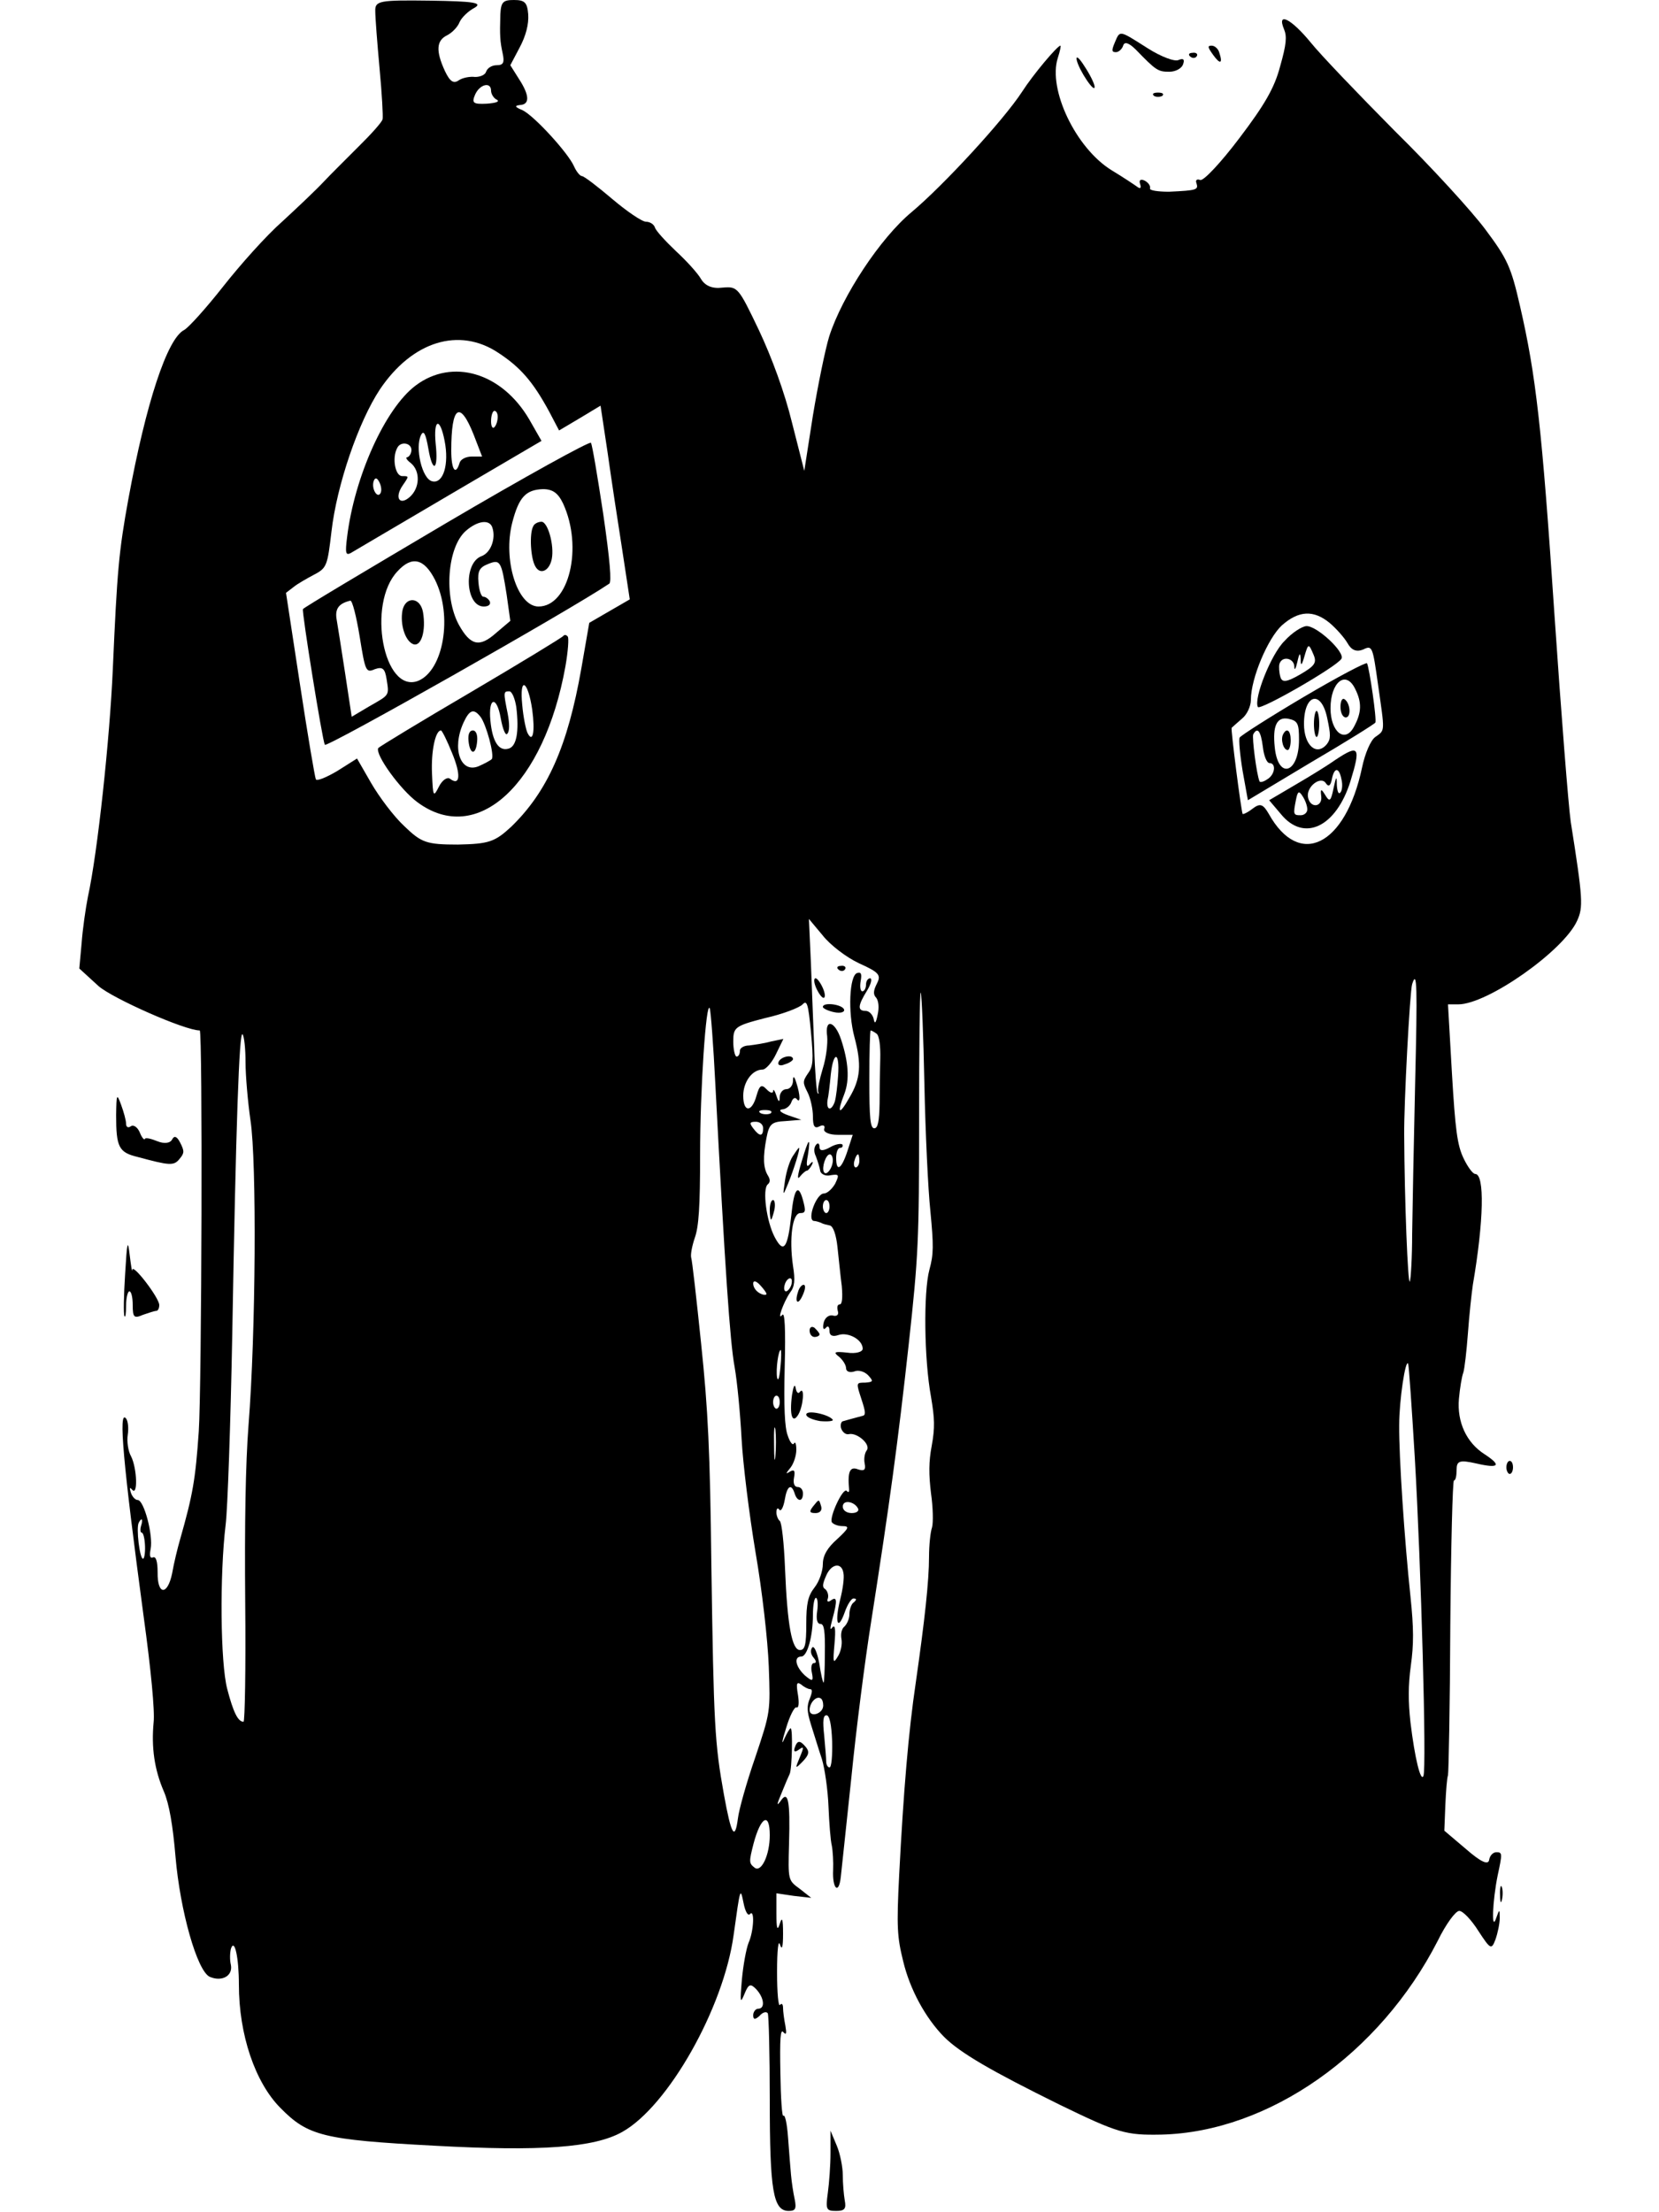 <?xml version="1.0" encoding="UTF-8"?>
<svg xmlns="http://www.w3.org/2000/svg" xmlns:xlink="http://www.w3.org/1999/xlink" width="240px" height="320px" viewBox="0 0 240 320" version="1.1">
<g id="surface1">
<path style=" stroke:none;fill-rule:nonzero;fill:rgb(0%,0%,0%);fill-opacity:1;" d="M 54.289 1.605 C 54.289 2.547 54.574 6.227 54.91 9.906 C 55.246 13.492 55.441 16.887 55.344 17.266 C 55.199 17.734 53.664 19.434 51.938 21.133 C 50.16 22.926 47.855 25.188 46.801 26.32 C 45.742 27.453 43.055 30 40.801 32.074 C 38.543 34.055 34.754 38.301 32.305 41.414 C 29.855 44.527 27.312 47.359 26.641 47.734 C 24.191 48.961 21.121 58.301 18.574 72.168 C 17.184 79.812 16.945 82.547 16.32 96.793 C 15.887 106.793 14.113 123.395 12.719 129.719 C 12.383 131.414 11.953 134.434 11.809 136.414 L 11.473 140.094 L 14.258 142.641 C 16.32 144.434 26.734 149.055 28.895 149.055 C 29.328 149.055 29.184 200.66 28.754 207.074 C 28.273 214.055 27.887 216.227 26.062 222.641 C 25.68 223.961 25.152 226.133 24.91 227.547 C 24.238 230.848 22.754 230.754 22.801 227.453 C 22.801 225.848 22.559 225.094 22.129 225.281 C 21.695 225.473 21.602 225 21.793 224.055 C 22.176 222.074 20.832 216.98 19.922 216.98 C 19.586 216.98 19.105 216.508 18.91 215.848 C 18.719 215.188 18.77 215.094 19.105 215.473 C 19.969 216.508 19.824 212.359 18.961 210.66 C 18.527 209.906 18.336 208.492 18.48 207.547 C 18.625 206.605 18.527 205.566 18.238 205.188 C 17.09 203.773 17.809 211.699 20.785 233.867 C 21.84 241.508 22.414 247.547 22.223 249.152 C 21.887 252.734 22.32 255.945 23.711 259.152 C 24.48 260.945 25.008 264.055 25.391 268.586 C 26.062 276.414 28.512 285.094 30.336 285.945 C 32.062 286.699 33.695 285.848 33.406 284.246 C 33.215 283.492 33.266 282.453 33.406 281.887 C 33.938 280.281 34.559 283.207 34.559 287.074 C 34.559 294.34 36.91 301.227 40.559 304.906 C 44.543 308.961 46.754 309.527 62.832 310.379 C 78.238 311.227 85.969 310.66 90 308.395 C 96.625 304.719 104.688 290.473 106.129 279.906 C 107.09 273.02 107.09 272.926 107.566 275.281 C 107.809 276.508 108.191 277.168 108.48 276.887 C 109.199 276.039 109.055 279.34 108.289 281.039 C 107.953 281.887 107.52 284.246 107.328 286.32 C 107.039 289.719 107.09 289.906 107.711 288.395 C 108.289 286.98 108.574 286.887 109.391 287.734 C 110.543 288.961 110.734 290.566 109.68 290.566 C 109.297 290.566 108.961 291.039 108.961 291.508 C 108.961 292.168 109.246 292.168 109.871 291.605 C 110.352 291.039 110.879 290.945 111.07 291.227 C 111.215 291.508 111.359 297.168 111.359 303.68 C 111.359 316.887 111.84 319.812 114.098 319.812 C 115.055 319.812 115.246 319.527 114.961 318.113 C 114.77 317.266 114.527 315.66 114.434 314.621 C 114.336 313.586 114.145 311.133 114 309.152 C 113.855 307.168 113.566 305.848 113.328 306.039 C 113.137 306.32 112.945 303.492 112.895 299.906 C 112.801 294.906 112.895 293.395 113.328 293.961 C 113.762 294.434 113.809 294.152 113.617 293.02 C 113.426 292.074 113.281 290.945 113.281 290.473 C 113.281 289.906 113.09 289.719 112.848 290 C 112.609 290.379 112.414 288.301 112.414 285.281 C 112.414 281.98 112.609 280.473 112.848 281.32 C 113.137 282.168 113.281 281.605 113.281 279.719 C 113.281 277.547 113.137 277.168 112.801 278.301 C 112.465 279.34 112.32 279.055 112.32 276.793 L 112.32 273.867 L 114.863 274.246 L 117.359 274.527 L 115.68 273.207 C 114 271.98 114 271.98 114.145 266.699 C 114.336 260.379 114 258.867 112.895 260.566 C 112.32 261.32 112.367 261.039 113.039 259.434 C 113.566 258.113 114.098 256.887 114.238 256.605 C 114.574 255.945 114.719 250 114.383 250 C 114.238 250 113.809 250.754 113.426 251.605 C 113.039 252.547 113.137 251.793 113.711 250 C 114.238 248.207 114.961 246.793 115.246 246.98 C 115.535 247.074 115.633 246.414 115.441 245.188 C 115.152 243.492 115.246 243.207 115.922 243.68 C 116.352 244.055 116.93 244.34 117.215 244.34 C 117.551 244.34 117.504 244.812 117.168 245.66 C 116.688 246.793 116.734 247.547 117.312 249.434 C 117.742 250.754 118.414 253.02 118.895 254.434 C 119.328 255.848 119.762 258.961 119.855 261.32 C 119.953 263.68 120.145 266.227 120.336 266.98 C 120.48 267.734 120.574 269.34 120.527 270.473 C 120.383 273.207 121.344 274.152 121.633 271.508 C 121.777 270.281 122.449 263.773 123.168 257.074 C 123.84 250.281 125.137 240.094 126.047 234.434 C 128.688 217.547 129.887 208.773 131.473 194.34 C 132.863 181.605 132.961 179.434 132.961 161.887 C 132.961 151.508 133.055 143.301 133.199 143.586 C 133.344 143.867 133.586 149.812 133.727 156.793 C 133.871 163.773 134.258 172.074 134.594 175.188 C 135.07 180.188 135.07 181.414 134.449 183.68 C 133.586 186.887 133.68 196.605 134.688 202.074 C 135.215 205.188 135.266 206.508 134.785 209.152 C 134.352 211.414 134.352 213.301 134.688 216.039 C 134.977 218.02 135.023 220.281 134.832 220.945 C 134.594 221.605 134.398 223.586 134.398 225.188 C 134.398 228.68 133.777 234.34 132.48 243.395 C 131.426 250.473 130.703 259.152 130.078 271.227 C 129.695 278.773 129.793 280.188 130.656 283.68 C 131.617 287.734 133.871 291.887 136.559 294.621 C 138.91 296.98 143.52 299.621 153.266 304.434 C 161.809 308.586 162.863 308.867 168 308.773 C 183.602 308.395 199.633 297.074 207.984 280.754 C 209.184 278.301 210.574 276.414 211.105 276.414 C 211.633 276.414 212.879 277.734 213.887 279.34 C 215.617 281.98 215.762 282.074 216.336 280.566 C 216.672 279.621 216.961 278.207 216.961 277.453 C 216.961 276.133 216.91 276.133 216.48 277.359 C 215.711 279.719 215.902 275 216.672 271.227 C 217.344 268.113 217.344 267.926 216.48 267.926 C 216 267.926 215.52 268.395 215.426 269.055 C 215.281 269.812 214.223 269.34 212.062 267.453 L 208.945 264.812 L 209.09 261.133 C 209.184 259.055 209.328 257.168 209.473 256.793 C 209.566 256.414 209.762 246.699 209.809 235.094 C 209.902 223.586 210.145 214.152 210.336 214.152 C 210.574 214.152 210.719 213.492 210.719 212.641 C 210.719 211.32 211.105 211.133 213.602 211.699 C 216.863 212.453 217.246 211.98 214.801 210.379 C 212.113 208.68 210.77 205.66 211.055 202.359 C 211.199 200.754 211.488 199.055 211.68 198.586 C 211.871 198.02 212.16 195.473 212.352 192.926 C 212.543 190.281 212.879 187.168 213.07 185.848 C 214.656 176.605 214.801 169.812 213.406 169.812 C 213.07 169.812 212.305 168.773 211.727 167.547 C 210.816 165.66 210.527 163.395 210.047 155.281 L 209.473 145.281 L 210.961 145.281 C 215.184 145.281 226.176 137.547 228.145 133.207 C 229.055 131.227 229.008 130.094 227.23 118.867 C 226.895 116.508 225.84 103.113 224.879 88.961 C 223.055 61.699 222.191 54.246 219.887 44.246 C 218.594 38.586 218.062 37.453 214.895 33.207 C 212.93 30.566 207.07 24.152 201.793 18.961 C 196.559 13.68 191.039 7.926 189.602 6.133 C 186.816 2.734 184.656 1.605 185.762 4.246 C 186.191 5.281 186.098 6.414 185.184 9.621 C 184.367 12.734 182.93 15.188 179.281 20 C 176.641 23.492 174.098 26.227 173.617 26.039 C 173.184 25.848 172.895 26.039 173.09 26.508 C 173.375 27.453 173.184 27.547 169.105 27.734 C 167.52 27.734 166.273 27.547 166.367 27.266 C 166.465 26.887 166.129 26.414 165.602 26.133 C 165.023 25.848 164.734 26.039 164.93 26.605 C 165.121 27.168 164.977 27.359 164.594 27.074 C 164.207 26.793 162.527 25.66 160.801 24.621 C 155.617 21.414 151.586 12.926 153.023 8.395 C 153.359 7.359 153.504 6.605 153.406 6.605 C 152.977 6.605 149.473 10.754 147.84 13.301 C 145.199 17.359 136.512 26.793 131.902 30.66 C 127.344 34.434 121.824 42.832 119.953 48.68 C 119.375 50.566 118.32 55.754 117.602 60.094 L 116.352 68.113 L 114.574 61.133 C 113.52 56.793 111.648 51.699 109.777 47.734 C 106.801 41.508 106.703 41.414 104.496 41.605 C 103.008 41.793 102 41.32 101.426 40.379 C 100.945 39.527 99.312 37.734 97.777 36.32 C 96.289 34.906 94.895 33.395 94.754 32.926 C 94.609 32.453 94.031 32.074 93.457 32.074 C 92.879 32.074 90.672 30.566 88.559 28.773 C 86.449 26.98 84.48 25.473 84.191 25.473 C 83.902 25.473 83.375 24.812 83.039 24.055 C 82.223 22.168 77.328 16.793 75.602 15.945 C 74.449 15.473 74.398 15.281 75.266 15.188 C 76.656 15.094 76.609 13.773 75.07 11.414 L 73.824 9.434 L 75.168 6.887 C 76.078 5.188 76.512 3.492 76.414 2.074 C 76.273 0.379 75.938 0 74.352 0 C 72.77 0 72.48 0.281 72.383 2.074 C 72.289 5.188 72.336 5.945 72.719 7.734 C 73.008 9.055 72.816 9.434 71.855 9.434 C 71.184 9.434 70.512 9.812 70.32 10.379 C 70.176 10.848 69.457 11.133 68.734 11.133 C 68.016 11.039 66.961 11.227 66.383 11.605 C 65.617 12.168 65.09 11.793 64.367 10.281 C 63.023 7.359 63.121 5.848 64.703 5.094 C 65.426 4.719 66.238 3.867 66.48 3.207 C 66.77 2.547 67.727 1.605 68.641 1.133 C 69.938 0.379 68.398 0.188 62.305 0.094 C 54.91 0 54.238 0.094 54.289 1.605 Z M 71.039 13.113 C 71.039 13.586 71.426 14.246 71.902 14.434 C 72.336 14.719 71.664 14.906 70.414 15 C 68.449 15.094 68.207 14.906 68.734 13.68 C 69.406 12.168 71.039 11.793 71.039 13.113 Z M 72.098 51.039 C 75.266 53.113 77.09 55.188 79.441 59.527 L 80.879 62.266 L 83.902 60.473 L 86.879 58.68 L 87.887 65.379 C 88.414 69.152 89.375 75.473 90 79.434 L 91.105 86.699 L 88.176 88.395 L 85.246 90.094 L 84.098 96.699 C 82.129 107.926 79.199 114.527 73.922 119.621 C 71.566 121.793 70.703 122.074 66.238 122.168 C 61.68 122.168 60.961 121.887 58.512 119.527 C 56.977 118.113 54.863 115.281 53.711 113.301 L 51.648 109.719 L 48.816 111.508 C 47.23 112.453 45.84 113.02 45.695 112.734 C 45.551 112.453 44.496 106.227 43.391 98.961 L 41.375 85.754 L 42.48 84.906 C 43.055 84.434 44.398 83.68 45.457 83.113 C 47.281 82.168 47.375 81.793 47.953 76.887 C 48.719 70.188 51.84 61.039 54.961 56.32 C 59.664 49.34 66.434 47.266 72.098 51.039 Z M 192.336 90.094 C 193.344 90.945 194.496 92.266 194.93 93.02 C 195.504 94.055 196.223 94.34 197.184 93.961 C 198.527 93.301 198.574 93.492 199.344 98.961 C 200.352 106.039 200.398 105.566 198.961 106.605 C 198.289 107.074 197.473 108.961 197.039 111.039 C 194.641 122.359 187.969 125.66 183.551 117.734 C 182.734 116.32 182.305 116.133 181.199 116.98 C 180.48 117.547 179.809 117.832 179.762 117.734 C 179.52 117.074 178.031 105.473 178.176 105.281 C 178.273 105.188 178.895 104.621 179.664 103.961 C 180.383 103.395 180.961 102.168 180.961 101.227 C 180.961 98.113 183.406 92.359 185.426 90.473 C 187.871 88.301 190.031 88.207 192.336 90.094 Z M 124.273 139.34 C 127.199 140.66 127.488 141.039 126.863 142.266 C 126.336 143.301 126.289 143.867 126.77 144.34 C 127.105 144.812 127.199 145.754 126.961 146.793 C 126.719 148.02 126.527 148.207 126.383 147.359 C 126.238 146.793 125.762 146.227 125.23 146.227 C 124.031 146.227 124.078 145.473 125.426 143.301 C 126 142.359 126.191 141.605 125.902 141.508 C 125.566 141.508 125.281 141.887 125.281 142.453 C 125.281 142.926 125.039 143.395 124.754 143.395 C 124.465 143.395 124.367 142.734 124.512 141.887 C 124.703 140.848 124.559 140.566 123.984 140.754 C 122.879 141.133 122.641 146.414 123.602 150 C 124.656 153.961 124.512 156.039 122.879 158.773 C 121.391 161.414 121.008 161.133 122.16 158.207 C 122.93 156.133 122.734 153.586 121.68 150.379 C 120.77 147.641 119.281 147.266 119.664 149.906 C 119.762 150.945 119.52 153.02 119.039 154.527 C 118.559 156.133 118.223 157.641 118.367 157.926 C 118.465 158.207 118.414 158.301 118.273 158.113 C 118.129 157.832 117.887 155 117.793 151.699 C 117.648 148.395 117.457 142.832 117.312 139.34 L 117.023 132.926 L 118.992 135.281 C 120.098 136.699 122.449 138.492 124.273 139.34 Z M 204.719 156.793 C 204.527 165.281 204.336 175 204.289 178.492 C 204.289 181.887 204.098 185 203.953 185.379 C 203.664 185.848 203.184 173.68 203.137 164.152 C 203.09 159.719 203.953 143.395 204.289 142.359 C 205.008 140.094 205.055 142.734 204.719 156.793 Z M 116.879 155.281 C 116.113 156.414 116.113 156.605 116.832 158.02 C 117.266 158.867 117.602 160.473 117.602 161.508 C 117.602 162.926 117.84 163.301 118.559 162.926 C 119.09 162.641 119.426 162.832 119.23 163.301 C 119.09 163.773 119.953 164.152 121.199 164.152 L 123.359 164.152 L 122.594 166.508 C 121.727 169.152 120.961 169.621 120.961 167.453 C 120.961 166.699 121.199 166.039 121.535 166.039 C 121.824 166.039 121.969 165.848 121.871 165.566 C 121.727 165.379 120.91 165.473 120.098 165.945 C 119.09 166.508 118.559 166.508 118.559 165.945 C 118.559 165.379 118.32 165.281 118.078 165.566 C 117.742 165.945 117.695 166.605 118.031 167.266 C 118.273 167.926 118.559 168.773 118.656 169.34 C 118.703 169.812 119.426 170.188 120.145 170 C 121.391 169.812 121.441 169.906 120.816 171.227 C 120.383 171.98 119.664 172.641 119.184 172.641 C 118.129 172.641 116.734 176.32 117.695 176.605 C 118.031 176.605 118.559 176.793 118.801 176.887 C 119.09 177.074 119.617 177.168 120.047 177.266 C 120.527 177.359 120.961 178.586 121.152 180.379 C 121.344 182.074 121.586 184.621 121.777 186.039 C 121.922 187.734 121.824 188.68 121.488 188.68 C 121.152 188.68 121.055 189.055 121.199 189.621 C 121.391 190.188 121.055 190.473 120.434 190.281 C 119.855 190.188 119.281 190.66 119.137 191.414 C 118.992 192.168 119.137 192.453 119.473 192.074 C 119.762 191.699 120 191.887 120 192.547 C 120 193.207 120.48 193.395 121.297 193.113 C 122.688 192.641 124.801 193.773 124.801 195.094 C 124.801 195.566 123.793 195.848 122.543 195.66 C 120.77 195.473 120.48 195.566 121.344 196.227 C 121.922 196.699 122.398 197.453 122.398 197.926 C 122.398 198.395 122.93 198.586 123.551 198.395 C 124.176 198.113 125.09 198.395 125.617 198.961 C 126.383 199.812 126.336 199.906 125.137 200 C 123.84 200 123.84 200 124.609 202.359 C 125.23 204.246 125.281 204.719 124.754 204.812 C 124.367 204.906 123.742 205.094 123.359 205.188 C 122.977 205.281 122.352 205.473 122.016 205.566 C 121.68 205.566 121.535 206.133 121.68 206.605 C 121.871 207.168 122.352 207.547 122.785 207.453 C 123.984 207.168 126.047 208.961 125.375 209.812 C 125.09 210.188 124.945 211.039 125.09 211.699 C 125.281 212.641 124.992 212.832 124.129 212.547 C 122.977 212.074 122.594 212.832 122.832 215.379 C 122.879 215.848 122.734 215.945 122.496 215.66 C 121.969 215.094 119.953 219.434 120.336 220.188 C 120.527 220.473 121.199 220.754 121.871 220.754 C 122.93 220.754 122.832 221.039 121.105 222.641 C 119.711 223.867 119.039 225 119.039 226.227 C 119.039 227.266 118.512 228.773 117.84 229.621 C 116.879 230.848 116.641 231.98 116.641 234.906 C 116.641 237.926 116.449 238.68 115.727 238.68 C 114.574 238.68 113.902 235.188 113.566 226.887 C 113.426 223.301 113.09 220.188 112.801 220 C 112.559 219.812 112.32 219.246 112.32 218.773 C 112.32 218.207 112.512 218.02 112.754 218.395 C 112.992 218.68 113.328 218.02 113.52 216.98 C 113.855 214.906 114.48 214.527 114.961 216.039 C 115.344 217.266 116.16 217.266 116.16 216.039 C 116.16 215.473 115.824 215.094 115.391 215.094 C 114.91 215.094 114.719 214.527 114.863 213.773 C 115.055 212.734 114.91 212.547 114.336 212.832 C 113.617 213.301 113.617 213.207 114.383 212.266 C 114.816 211.699 115.199 210.566 115.199 209.719 C 115.199 208.867 115.055 208.492 114.863 208.773 C 114.719 209.152 114.289 208.68 113.953 207.641 C 113.52 206.508 113.375 203.492 113.52 197.734 C 113.664 192.074 113.52 189.812 113.184 190.188 C 112.32 191.227 113.328 188.395 114.289 186.98 C 114.961 186.133 115.055 185.188 114.719 183.113 C 114.145 179.152 114.625 175.473 115.777 175.473 C 116.543 175.473 116.594 175.188 116.16 173.586 C 115.488 171.133 114.863 171.887 114.48 175.754 C 113.953 180.566 113.375 181.414 112.078 178.961 C 110.879 176.699 110.258 171.98 111.07 171.32 C 111.406 171.039 111.457 170.66 111.121 170.094 C 110.398 168.961 110.352 167.359 110.879 164.621 C 111.266 162.547 111.648 162.266 113.617 162.168 L 115.922 161.98 L 114 161.32 C 112.945 160.945 112.559 160.566 113.137 160.473 C 113.711 160.473 114.336 159.906 114.48 159.434 C 114.672 158.867 115.008 158.68 115.246 158.961 C 115.824 159.719 115.777 158.395 115.199 156.605 C 114.91 155.66 114.719 155.566 114.719 156.32 C 114.719 156.98 114.289 157.547 113.762 157.547 C 113.23 157.547 112.801 158.113 112.801 158.68 C 112.801 159.527 112.609 159.434 112.32 158.492 C 112.078 157.734 111.84 157.453 111.84 157.832 C 111.84 158.207 111.406 158.113 110.879 157.547 C 110.16 156.793 109.871 156.98 109.441 158.492 C 108.77 160.945 107.52 160.945 107.52 158.492 C 107.52 156.508 108.816 154.719 110.305 154.719 C 110.785 154.719 111.695 153.68 112.273 152.453 L 113.328 150.281 L 111.504 150.66 C 110.496 150.945 109.105 151.133 108.383 151.227 C 107.617 151.227 107.039 151.605 107.039 151.98 C 107.039 152.453 106.848 152.832 106.559 152.832 C 106.32 152.832 106.078 151.793 106.078 150.66 C 106.078 148.586 106.32 148.395 110.688 147.266 C 113.23 146.699 115.68 145.754 116.113 145.281 C 116.734 144.621 116.93 145.188 117.312 149.246 C 117.695 153.395 117.648 154.246 116.879 155.281 Z M 103.488 156.887 C 104.879 183.395 105.602 194.152 106.273 197.734 C 106.656 199.906 107.09 204.527 107.281 208.113 C 107.473 211.699 108.383 219.055 109.297 224.527 C 110.258 230.094 111.07 237.266 111.215 241.039 C 111.457 247.641 111.457 247.641 109.246 254.246 C 108 257.832 106.895 261.793 106.754 263.02 C 106.32 266.32 105.793 265.473 104.734 259.621 C 103.391 252.168 103.246 249.527 102.91 226.414 C 102.719 209.906 102.434 203.961 101.426 194.34 C 100.754 187.832 100.129 182.266 99.984 181.887 C 99.887 181.414 100.129 180.188 100.512 179.055 C 101.09 177.453 101.281 174.527 101.281 167.074 C 101.281 157.547 102.145 144.719 102.672 145.848 C 102.816 146.133 103.199 151.133 103.488 156.887 Z M 35.52 153.68 C 35.52 155.566 35.855 159.434 36.238 162.074 C 37.152 168.113 37.008 192.832 35.953 206.133 C 35.52 211.793 35.375 220.379 35.473 231.793 C 35.566 241.32 35.426 249.055 35.23 249.055 C 34.414 249.055 33.742 247.641 32.879 244.34 C 31.871 240.566 31.777 227.734 32.641 220.566 C 32.93 218.301 33.359 205.848 33.602 192.926 C 34.129 162.547 34.609 148.961 35.09 149.621 C 35.328 149.906 35.52 151.699 35.52 153.68 Z M 126.816 149.527 C 127.199 149.812 127.391 151.32 127.344 153.113 C 127.297 154.719 127.246 157.734 127.246 159.621 C 127.199 162.168 127.008 163.207 126.48 163.207 C 125.902 163.207 125.762 161.793 125.762 156.133 C 125.762 152.266 125.855 149.055 125.953 149.055 C 126.047 149.055 126.434 149.246 126.816 149.527 Z M 121.246 155.566 C 121.152 156.98 120.961 158.68 120.77 159.34 C 120.289 160.754 119.52 160.66 119.711 159.152 C 119.855 158.586 120.047 156.887 120.191 155.379 C 120.574 151.98 121.488 152.074 121.246 155.566 Z M 111.504 161.039 C 111.168 161.227 110.496 161.227 110.062 161.039 C 109.586 160.754 109.871 160.566 110.641 160.566 C 111.457 160.566 111.793 160.754 111.504 161.039 Z M 110.398 163.207 C 110.398 164.434 109.871 164.434 108.961 163.207 C 108.383 162.453 108.434 162.266 109.344 162.266 C 109.922 162.266 110.398 162.641 110.398 163.207 Z M 120.48 167.832 C 120.48 168.961 119.52 170.188 119.184 169.527 C 118.848 168.867 119.473 166.98 120.047 166.98 C 120.289 166.98 120.48 167.359 120.48 167.832 Z M 124.32 167.926 C 124.32 168.395 124.078 168.867 123.793 168.867 C 123.551 168.867 123.457 168.395 123.602 167.926 C 123.742 167.359 123.984 166.98 124.129 166.98 C 124.223 166.98 124.32 167.359 124.32 167.926 Z M 120 174.527 C 120 175 119.809 175.473 119.52 175.473 C 119.281 175.473 119.039 175 119.039 174.527 C 119.039 173.961 119.281 173.586 119.52 173.586 C 119.809 173.586 120 173.961 120 174.527 Z M 110.879 187.168 C 110.879 187.359 110.449 187.359 109.922 187.074 C 109.391 186.793 108.961 186.227 108.961 185.66 C 108.961 185.188 109.391 185.281 109.922 185.848 C 110.449 186.414 110.879 186.98 110.879 187.168 Z M 114.48 185.848 C 114.336 186.32 113.953 186.793 113.711 186.793 C 113.426 186.793 113.375 186.32 113.52 185.848 C 113.664 185.281 114.047 184.906 114.289 184.906 C 114.574 184.906 114.625 185.281 114.48 185.848 Z M 112.895 197.832 C 112.754 199.34 112.559 199.906 112.414 199.246 C 112.223 198.02 112.609 195.281 112.945 195.281 C 113.039 195.281 113.039 196.414 112.895 197.832 Z M 204.672 210.848 C 205.586 226.508 206.398 255.848 205.922 256.887 C 205.535 257.832 204.672 254.34 204.047 249.152 C 203.711 246.133 203.711 243.773 204.098 240.945 C 204.527 237.832 204.527 235.566 204.047 230.945 C 203.184 222.832 202.367 210.66 202.414 206.133 C 202.414 202.547 203.328 196.508 203.711 197.266 C 203.809 197.453 204.238 203.586 204.672 210.848 Z M 112.801 202.832 C 112.801 203.301 112.609 203.773 112.32 203.773 C 112.078 203.773 111.84 203.301 111.84 202.832 C 111.84 202.266 112.078 201.887 112.32 201.887 C 112.609 201.887 112.801 202.266 112.801 202.832 Z M 112.176 210.566 C 112.078 211.793 111.984 211.039 111.984 208.961 C 111.938 206.887 112.031 205.945 112.176 206.793 C 112.273 207.734 112.273 209.434 112.176 210.566 Z M 124.129 218.207 C 124.32 218.586 123.887 218.867 123.215 218.867 C 122.496 218.867 121.922 218.492 121.922 217.926 C 121.922 216.887 123.602 217.168 124.129 218.207 Z M 20.398 220.754 C 20.258 221.227 20.305 221.699 20.496 221.699 C 20.734 221.699 20.93 222.547 20.977 223.586 C 21.023 224.621 20.879 225.473 20.688 225.473 C 20.207 225.473 19.68 221.039 20.062 220.281 C 20.496 219.434 20.734 219.719 20.398 220.754 Z M 122.016 227.547 C 122.16 228.207 121.922 229.906 121.535 231.414 C 120.719 234.719 121.199 236.039 122.207 233.207 C 122.594 232.074 123.215 231.133 123.504 231.227 C 123.938 231.227 123.938 231.414 123.504 231.793 C 123.168 231.98 122.879 232.832 122.879 233.492 C 122.879 234.152 122.543 234.906 122.16 235.281 C 121.777 235.566 121.586 236.32 121.727 237.074 C 121.871 237.832 121.633 238.961 121.199 239.621 C 120.527 240.754 120.48 240.473 120.719 237.832 C 120.91 235.66 120.816 235 120.434 235.379 C 120.047 235.945 120.047 235.566 120.434 234.152 C 121.152 231.508 121.105 230.848 120.191 231.508 C 119.809 231.793 119.566 231.699 119.762 231.227 C 119.902 230.754 119.711 230.188 119.426 229.906 C 118.945 229.621 118.945 229.246 119.473 228.02 C 120.238 226.133 121.777 225.945 122.016 227.547 Z M 118.223 233.02 C 118.031 234.246 118.223 234.906 118.703 234.906 C 119.23 234.906 119.375 235.945 119.328 239.152 C 119.328 241.508 119.23 243.395 119.137 243.395 C 119.039 243.395 118.754 242.168 118.512 240.566 C 118.223 239.055 117.793 238.02 117.504 238.301 C 117.215 238.68 117.266 239.246 117.648 239.719 C 118.129 240.281 118.129 240.566 117.742 240.566 C 117.406 240.566 117.266 241.227 117.457 241.98 C 117.695 243.207 117.551 243.301 116.449 242.359 C 115.105 241.133 114.77 239.621 115.922 239.621 C 116.785 239.621 117.602 236.699 117.602 233.586 C 117.602 232.266 117.793 231.133 118.031 231.133 C 118.273 231.133 118.367 231.98 118.223 233.02 Z M 119.09 246.699 C 119.09 247.926 117.121 248.492 117.121 247.359 C 117.121 246.32 118.078 245.281 118.703 245.66 C 118.945 245.754 119.09 246.227 119.09 246.699 Z M 120.383 251.887 C 120.434 253.961 120.289 255.66 120 255.66 C 119.762 255.66 119.52 255.281 119.52 254.812 C 119.52 254.34 119.375 252.641 119.23 251.039 C 118.992 248.867 119.09 248.113 119.566 248.113 C 120 248.113 120.289 249.434 120.383 251.887 Z M 111.359 265.473 C 111.359 268.301 110.16 270.848 109.199 270.188 C 108.336 269.527 108.336 269.34 109.008 266.699 C 110.062 262.734 111.359 262.074 111.359 265.473 Z M 111.359 265.473 "/>
<path style=" stroke:none;fill-rule:nonzero;fill:rgb(0%,0%,0%);fill-opacity:1;" d="M 60.145 55.754 C 55.727 59.055 51.266 68.961 50.207 77.734 C 49.922 80 50.016 80.379 50.734 80 C 51.215 79.719 57.602 75.945 64.992 71.605 L 78.336 63.773 L 76.559 60.66 C 72.574 53.867 65.426 51.793 60.145 55.754 Z M 68.543 62.926 L 69.742 66.039 L 68.258 66.039 C 67.441 66.039 66.625 66.414 66.48 66.98 C 65.902 68.867 65.281 67.926 65.281 65.188 C 65.281 58.68 66.527 57.832 68.543 62.926 Z M 72 60.281 C 72 60.848 71.809 61.508 71.52 61.793 C 71.281 62.074 71.039 61.699 71.039 60.945 C 71.039 60.094 71.281 59.434 71.52 59.434 C 71.809 59.434 72 59.812 72 60.281 Z M 64.32 63.773 C 64.992 67.168 64.129 70 62.543 69.621 C 61.055 69.34 60 64.719 60.91 62.926 C 61.297 62.168 61.586 62.734 61.969 64.906 C 62.594 68.586 63.457 68.02 63.023 64.152 C 62.688 60.566 63.648 60.281 64.32 63.773 Z M 59.52 65.094 C 59.52 65.566 59.23 66.039 58.945 66.133 C 58.609 66.133 58.801 66.508 59.426 66.98 C 60.816 68.113 60.77 70.566 59.281 71.887 C 57.793 73.207 57.023 71.98 58.273 70.188 C 59.184 68.867 59.184 68.867 58.176 68.867 C 57.168 68.867 56.688 66.227 57.457 64.812 C 57.938 63.773 59.52 64.055 59.52 65.094 Z M 55.055 71.32 C 54.625 72.168 53.711 70.754 54.047 69.621 C 54.238 69.055 54.527 69.055 54.863 69.719 C 55.152 70.281 55.246 70.945 55.055 71.32 Z M 55.055 71.32 "/>
<path style=" stroke:none;fill-rule:nonzero;fill:rgb(0%,0%,0%);fill-opacity:1;" d="M 64.559 75.66 C 53.23 82.359 43.871 87.926 43.824 88.113 C 43.633 88.395 46.609 106.98 46.992 107.734 C 47.23 108.207 82.559 88.207 88.129 84.434 C 88.512 84.246 88.223 80.945 87.266 74.34 C 86.449 68.961 85.68 64.34 85.488 64.055 C 85.344 63.773 75.938 68.961 64.559 75.66 Z M 81.457 72.832 C 84.383 79.152 82.32 87.734 77.902 87.734 C 74.832 87.734 72.719 80.945 74.113 75.566 C 75.07 71.887 76.078 70.848 78.527 70.754 C 79.969 70.754 80.734 71.32 81.457 72.832 Z M 71.23 76.32 C 71.762 77.926 70.992 80 69.602 80.473 C 67.008 81.508 67.344 87.734 69.984 87.734 C 70.656 87.734 71.039 87.453 70.848 86.98 C 70.656 86.605 70.223 86.32 69.938 86.32 C 69.602 86.32 69.312 85.379 69.215 84.246 C 69.07 82.641 69.359 82.074 70.559 81.605 C 72.383 80.848 72.527 81.133 73.297 86.039 L 73.824 89.812 L 71.711 91.605 C 69.359 93.68 68.062 93.395 66.383 90.379 C 64.176 86.32 64.703 79.152 67.391 76.793 C 69.121 75.281 70.848 75.094 71.23 76.32 Z M 62.93 83.867 C 65.52 89.055 64.176 96.98 60.48 98.492 C 55.488 100.379 53.039 87.359 57.504 82.641 C 59.566 80.379 61.344 80.754 62.93 83.867 Z M 52.031 92.074 C 52.848 97.168 52.945 97.359 54.238 96.793 C 55.344 96.414 55.68 96.699 55.922 98.207 C 56.305 100.66 56.398 100.473 53.426 102.168 L 50.879 103.68 L 49.922 97.359 C 49.391 93.867 48.816 90.281 48.672 89.434 C 48.48 88.02 49.055 87.266 50.688 86.887 C 50.977 86.887 51.551 89.152 52.031 92.074 Z M 52.031 92.074 "/>
<path style=" stroke:none;fill-rule:nonzero;fill:rgb(0%,0%,0%);fill-opacity:1;" d="M 77.137 76.133 C 76.559 77.168 76.754 80.848 77.473 81.98 C 78.191 83.207 79.488 82.547 79.824 80.848 C 80.207 78.867 79.246 75.473 78.336 75.473 C 77.855 75.473 77.281 75.754 77.137 76.133 Z M 77.137 76.133 "/>
<path style=" stroke:none;fill-rule:nonzero;fill:rgb(0%,0%,0%);fill-opacity:1;" d="M 58.223 88.301 C 57.84 90.379 58.656 92.832 59.855 93.207 C 60.961 93.492 61.633 91.227 61.199 88.586 C 60.816 86.32 58.656 86.227 58.223 88.301 Z M 58.223 88.301 "/>
<path style=" stroke:none;fill-rule:nonzero;fill:rgb(0%,0%,0%);fill-opacity:1;" d="M 81.504 91.98 C 81.406 92.168 75.359 95.848 68.16 100.094 C 60.91 104.34 54.863 108.02 54.719 108.207 C 54.238 109.152 57.938 114.246 60.383 116.039 C 69.023 122.453 78.719 113.492 81.793 96.414 C 82.176 94.246 82.32 92.266 82.129 92.074 C 81.887 91.793 81.648 91.793 81.504 91.98 Z M 76.992 102.641 C 77.426 105.848 77.09 107.547 76.32 106.039 C 76.078 105.566 75.695 103.68 75.551 101.98 C 75.121 97.734 76.367 98.395 76.992 102.641 Z M 74.688 102.266 C 75.121 105.848 74.734 108.02 73.535 108.301 C 72.145 108.68 71.23 107.266 70.945 104.246 C 70.609 100.848 71.855 100.566 72.434 103.867 C 72.719 105.473 73.152 106.508 73.391 106.133 C 73.727 105.754 73.727 104.719 73.441 103.207 C 72.816 100.094 72.816 100 73.68 100 C 74.062 100 74.496 101.039 74.688 102.266 Z M 69.504 103.68 C 70.32 104.719 71.566 109.246 71.137 109.812 C 70.945 110 70.078 110.473 69.215 110.848 C 66.625 111.887 65.328 108.301 67.055 104.527 C 67.922 102.641 68.543 102.453 69.504 103.68 Z M 65.375 108.867 C 66.719 112.074 66.574 113.773 65.09 112.641 C 64.703 112.359 63.984 112.832 63.504 113.773 C 62.688 115.379 62.641 115.281 62.496 111.887 C 62.352 108.68 62.977 105.66 63.793 105.66 C 63.938 105.66 64.656 107.074 65.375 108.867 Z M 65.375 108.867 "/>
<path style=" stroke:none;fill-rule:nonzero;fill:rgb(0%,0%,0%);fill-opacity:1;" d="M 67.777 107.168 C 67.969 109.152 68.832 109.34 69.023 107.266 C 69.121 106.32 68.879 105.66 68.398 105.66 C 67.922 105.66 67.68 106.227 67.777 107.168 Z M 67.777 107.168 "/>
<path style=" stroke:none;fill-rule:nonzero;fill:rgb(0%,0%,0%);fill-opacity:1;" d="M 185.809 92.734 C 183.887 94.621 181.344 101.039 181.969 102.266 C 182.258 102.832 193.441 96.414 194.062 95.281 C 194.594 94.34 190.559 90.566 189.023 90.566 C 188.398 90.566 186.91 91.508 185.809 92.734 Z M 190.031 94.719 C 190.512 95.848 190.223 96.32 188.113 97.547 C 186.145 98.68 185.473 98.773 185.23 97.926 C 185.039 97.266 184.992 96.414 185.09 96.039 C 185.473 94.812 187.199 95.188 187.246 96.414 C 187.246 97.074 187.441 96.793 187.68 95.754 C 187.969 94.434 188.113 94.34 188.16 95.281 C 188.16 96.414 188.305 96.32 188.688 95 C 189.266 93.02 189.312 93.02 190.031 94.719 Z M 190.031 94.719 "/>
<path style=" stroke:none;fill-rule:nonzero;fill:rgb(0%,0%,0%);fill-opacity:1;" d="M 188.543 100.848 C 183.602 103.773 179.473 106.414 179.328 106.699 C 179.184 106.98 179.375 109.152 179.762 111.508 L 180.527 115.754 L 189.648 110.281 C 194.641 107.359 198.863 104.719 198.961 104.527 C 199.199 104.152 198.098 96.605 197.762 95.945 C 197.617 95.754 193.488 97.926 188.543 100.848 Z M 196.031 99.621 C 197.039 101.605 196.992 103.113 195.84 105.188 C 194.543 107.547 192.48 105.848 192.48 102.453 C 192.48 98.68 194.688 96.887 196.031 99.621 Z M 192 103.867 C 192.527 106.32 192.527 106.887 191.953 107.641 C 190.465 109.434 188.641 107.832 188.641 104.719 C 188.641 100.379 191.137 99.719 192 103.867 Z M 187.922 106.98 C 187.922 111.887 184.895 112.832 184.414 108.113 C 184.078 105 184.703 103.68 186.336 103.961 C 187.727 104.246 187.922 104.621 187.922 106.98 Z M 182.688 108.02 C 182.832 109.34 183.266 110.379 183.648 110.379 C 184.656 110.379 184.465 112.074 183.312 112.734 C 182.785 113.113 182.258 113.207 182.207 113.02 C 181.777 111.98 181.105 106.699 181.297 106.227 C 181.922 105.094 182.398 105.754 182.688 108.02 Z M 182.688 108.02 "/>
<path style=" stroke:none;fill-rule:nonzero;fill:rgb(0%,0%,0%);fill-opacity:1;" d="M 193.922 102.266 C 193.922 103.113 194.258 103.773 194.688 103.773 C 195.504 103.773 195.359 101.699 194.496 101.133 C 194.16 100.945 193.922 101.414 193.922 102.266 Z M 193.922 102.266 "/>
<path style=" stroke:none;fill-rule:nonzero;fill:rgb(0%,0%,0%);fill-opacity:1;" d="M 190.078 104.719 C 190.078 105.754 190.273 106.605 190.465 106.605 C 190.656 106.605 190.848 105.754 190.848 104.719 C 190.848 103.68 190.656 102.832 190.465 102.832 C 190.273 102.832 190.078 103.68 190.078 104.719 Z M 190.078 104.719 "/>
<path style=" stroke:none;fill-rule:nonzero;fill:rgb(0%,0%,0%);fill-opacity:1;" d="M 185.617 106.227 C 185.23 106.98 185.664 108.492 186.289 108.492 C 186.527 108.492 186.719 107.832 186.719 107.074 C 186.719 105.66 186.145 105.188 185.617 106.227 Z M 185.617 106.227 "/>
<path style=" stroke:none;fill-rule:nonzero;fill:rgb(0%,0%,0%);fill-opacity:1;" d="M 193.199 109.906 C 192.145 110.66 189.551 112.266 187.441 113.492 L 183.602 115.754 L 185.281 117.734 C 188.641 121.887 193.297 119.621 195.359 113.02 C 196.895 108.02 196.609 107.641 193.199 109.906 Z M 194.062 112.734 C 194.258 113.492 194.16 114.34 193.922 114.621 C 193.633 115 193.441 114.434 193.391 113.492 C 193.391 112.168 193.297 112.266 192.91 114.055 C 192.527 115.945 192.336 116.039 191.711 115 C 191.137 114.055 190.992 114.055 191.137 115.188 C 191.328 116.793 189.504 116.98 189.215 115.281 C 188.977 113.773 191.09 112.168 191.809 113.301 C 192.191 113.867 192.48 113.68 192.672 112.734 C 193.008 110.945 193.727 110.945 194.062 112.734 Z M 189.121 117.074 C 189.121 117.547 188.688 117.926 188.16 117.926 C 187.105 117.926 187.055 117.832 187.488 115.66 C 187.727 114.434 187.922 114.34 188.449 115.188 C 188.832 115.754 189.121 116.605 189.121 117.074 Z M 189.121 117.074 "/>
<path style=" stroke:none;fill-rule:nonzero;fill:rgb(0%,0%,0%);fill-opacity:1;" d="M 121.344 140.281 C 121.68 140.566 122.113 140.473 122.258 140.188 C 122.449 139.906 122.16 139.621 121.633 139.719 C 121.105 139.719 120.961 140 121.344 140.281 Z M 121.344 140.281 "/>
<path style=" stroke:none;fill-rule:nonzero;fill:rgb(0%,0%,0%);fill-opacity:1;" d="M 118.078 142.926 C 118.414 143.68 118.895 144.34 119.137 144.34 C 119.426 144.34 119.375 143.68 119.039 142.926 C 118.703 142.168 118.223 141.508 117.984 141.508 C 117.695 141.508 117.742 142.168 118.078 142.926 Z M 118.078 142.926 "/>
<path style=" stroke:none;fill-rule:nonzero;fill:rgb(0%,0%,0%);fill-opacity:1;" d="M 119.039 145.66 C 119.039 145.848 119.762 146.227 120.672 146.414 C 121.586 146.605 122.207 146.414 122.113 146.039 C 121.871 145.281 119.039 144.906 119.039 145.66 Z M 119.039 145.66 "/>
<path style=" stroke:none;fill-rule:nonzero;fill:rgb(0%,0%,0%);fill-opacity:1;" d="M 112.609 153.68 C 112.465 154.055 112.895 154.246 113.52 153.961 C 114.191 153.773 114.719 153.395 114.719 153.207 C 114.719 152.453 112.848 152.832 112.609 153.68 Z M 112.609 153.68 "/>
<path style=" stroke:none;fill-rule:nonzero;fill:rgb(0%,0%,0%);fill-opacity:1;" d="M 115.969 168.02 C 115.344 170.094 115.297 170.754 115.727 170.188 C 116.113 169.719 116.543 169.34 116.734 169.34 C 116.879 169.34 117.215 168.961 117.457 168.492 C 117.695 168.02 117.551 167.926 117.168 168.395 C 116.688 168.961 116.594 168.586 116.879 167.074 C 117.312 164.246 116.977 164.621 115.969 168.02 Z M 115.969 168.02 "/>
<path style=" stroke:none;fill-rule:nonzero;fill:rgb(0%,0%,0%);fill-opacity:1;" d="M 114.672 167.266 C 114.238 167.926 113.762 169.434 113.566 170.754 C 113.23 173.02 113.23 173.113 114 171.227 C 114.816 169.246 115.824 166.039 115.586 166.039 C 115.488 166.039 115.105 166.605 114.672 167.266 Z M 114.672 167.266 "/>
<path style=" stroke:none;fill-rule:nonzero;fill:rgb(0%,0%,0%);fill-opacity:1;" d="M 111.359 175 C 111.359 175.754 111.457 176.414 111.551 176.414 C 111.648 176.414 111.84 175.754 112.031 175 C 112.176 174.246 112.078 173.586 111.84 173.586 C 111.551 173.586 111.359 174.246 111.359 175 Z M 111.359 175 "/>
<path style=" stroke:none;fill-rule:nonzero;fill:rgb(0%,0%,0%);fill-opacity:1;" d="M 115.441 186.887 C 114.91 188.492 115.488 188.867 116.16 187.266 C 116.543 186.414 116.543 185.848 116.258 185.848 C 115.969 185.848 115.586 186.32 115.441 186.887 Z M 115.441 186.887 "/>
<path style=" stroke:none;fill-rule:nonzero;fill:rgb(0%,0%,0%);fill-opacity:1;" d="M 117.121 192.453 C 117.121 193.02 117.457 193.395 117.84 193.395 C 118.223 193.395 118.559 193.207 118.559 193.02 C 118.559 192.832 118.223 192.453 117.84 192.074 C 117.457 191.793 117.121 191.98 117.121 192.453 Z M 117.121 192.453 "/>
<path style=" stroke:none;fill-rule:nonzero;fill:rgb(0%,0%,0%);fill-opacity:1;" d="M 114.574 201.793 C 114.191 204.719 114.625 206.039 115.488 204.621 C 116.207 203.395 116.449 200.473 115.727 201.32 C 115.488 201.699 115.199 201.414 115.105 200.754 C 114.961 200.094 114.77 200.566 114.574 201.793 Z M 114.574 201.793 "/>
<path style=" stroke:none;fill-rule:nonzero;fill:rgb(0%,0%,0%);fill-opacity:1;" d="M 116.641 204.621 C 116.641 205 117.551 205.379 118.656 205.566 C 119.762 205.66 120.574 205.566 120.48 205.379 C 120 204.621 116.641 203.867 116.641 204.621 Z M 116.641 204.621 "/>
<path style=" stroke:none;fill-rule:nonzero;fill:rgb(0%,0%,0%);fill-opacity:1;" d="M 117.602 217.926 C 117.023 218.68 117.121 218.867 117.984 218.867 C 118.609 218.867 118.945 218.492 118.801 217.926 C 118.465 216.793 118.512 216.793 117.602 217.926 Z M 117.602 217.926 "/>
<path style=" stroke:none;fill-rule:nonzero;fill:rgb(0%,0%,0%);fill-opacity:1;" d="M 161.281 6.133 C 160.801 7.266 160.801 7.547 161.426 7.547 C 161.855 7.547 162.336 7.074 162.48 6.605 C 162.672 5.945 163.344 6.227 164.305 7.168 C 167.23 10.188 167.52 10.379 169.152 10.379 C 170.062 10.379 170.977 9.906 171.168 9.246 C 171.406 8.586 171.168 8.395 170.496 8.68 C 169.969 8.961 167.953 8.207 166.031 6.98 C 161.855 4.34 162.047 4.34 161.281 6.133 Z M 161.281 6.133 "/>
<path style=" stroke:none;fill-rule:nonzero;fill:rgb(0%,0%,0%);fill-opacity:1;" d="M 175.488 7.926 C 176.496 9.34 176.93 9.246 176.398 7.641 C 176.258 7.074 175.727 6.605 175.297 6.605 C 174.672 6.605 174.672 6.793 175.488 7.926 Z M 175.488 7.926 "/>
<path style=" stroke:none;fill-rule:nonzero;fill:rgb(0%,0%,0%);fill-opacity:1;" d="M 155.762 8.68 C 156.098 10.188 158.398 13.586 158.352 12.547 C 158.352 12.168 157.727 10.848 156.91 9.621 C 156.145 8.395 155.617 7.926 155.762 8.68 Z M 155.762 8.68 "/>
<path style=" stroke:none;fill-rule:nonzero;fill:rgb(0%,0%,0%);fill-opacity:1;" d="M 172.223 8.207 C 172.559 8.492 172.992 8.395 173.137 8.113 C 173.328 7.832 173.039 7.547 172.512 7.641 C 171.984 7.641 171.84 7.926 172.223 8.207 Z M 172.223 8.207 "/>
<path style=" stroke:none;fill-rule:nonzero;fill:rgb(0%,0%,0%);fill-opacity:1;" d="M 166.945 13.867 C 167.23 14.055 167.809 14.055 168.145 13.867 C 168.434 13.586 168.191 13.395 167.52 13.395 C 166.848 13.395 166.609 13.586 166.945 13.867 Z M 166.945 13.867 "/>
<path style=" stroke:none;fill-rule:nonzero;fill:rgb(0%,0%,0%);fill-opacity:1;" d="M 16.801 161.32 C 16.801 165.945 17.184 166.699 19.922 167.359 C 24.48 168.586 25.152 168.68 25.969 167.641 C 26.688 166.793 26.688 166.508 26.062 165.281 C 25.586 164.34 25.199 164.246 24.91 164.812 C 24.625 165.379 23.762 165.473 22.801 165.094 C 21.887 164.719 21.07 164.527 20.977 164.719 C 20.879 165 20.496 164.527 20.207 163.773 C 19.871 163.02 19.297 162.641 18.91 162.926 C 18.527 163.207 18.238 163.02 18.238 162.547 C 18.238 162.074 17.902 160.848 17.52 159.812 C 16.895 158.113 16.848 158.207 16.801 161.32 Z M 16.801 161.32 "/>
<path style=" stroke:none;fill-rule:nonzero;fill:rgb(0%,0%,0%);fill-opacity:1;" d="M 18.098 184.34 C 17.902 187.359 17.855 190.094 18 190.379 C 18.145 190.66 18.238 190 18.238 188.867 C 18.238 187.734 18.48 186.793 18.719 186.793 C 19.008 186.793 19.199 187.734 19.199 188.773 C 19.199 190.566 19.391 190.754 20.688 190.188 C 21.504 189.906 22.367 189.621 22.609 189.621 C 22.848 189.621 23.039 189.246 23.039 188.773 C 23.039 187.734 19.199 182.734 19.152 183.68 C 19.105 184.152 18.961 183.113 18.77 181.605 C 18.48 179.152 18.383 179.527 18.098 184.34 Z M 18.098 184.34 "/>
<path style=" stroke:none;fill-rule:nonzero;fill:rgb(0%,0%,0%);fill-opacity:1;" d="M 217.922 212.266 C 217.922 212.734 218.16 213.207 218.398 213.207 C 218.688 213.207 218.879 212.734 218.879 212.266 C 218.879 211.699 218.688 211.32 218.398 211.32 C 218.16 211.32 217.922 211.699 217.922 212.266 Z M 217.922 212.266 "/>
<path style=" stroke:none;fill-rule:nonzero;fill:rgb(0%,0%,0%);fill-opacity:1;" d="M 114.961 252.832 C 114.77 253.395 115.008 253.492 115.535 253.113 C 116.305 252.547 116.352 252.641 115.68 254.246 C 115.008 255.848 115.008 255.945 116.113 254.812 C 117.023 253.867 117.121 253.395 116.594 252.734 C 115.727 251.699 115.344 251.699 114.961 252.832 Z M 114.961 252.832 "/>
<path style=" stroke:none;fill-rule:nonzero;fill:rgb(0%,0%,0%);fill-opacity:1;" d="M 217.008 274.152 C 217.008 275.188 217.152 275.473 217.297 274.719 C 217.441 274.055 217.391 273.207 217.246 272.926 C 217.105 272.547 216.961 273.113 217.008 274.152 Z M 217.008 274.152 "/>
<path style=" stroke:none;fill-rule:nonzero;fill:rgb(0%,0%,0%);fill-opacity:1;" d="M 120.145 311.414 C 120.145 313.207 119.953 315.754 119.762 317.168 C 119.426 319.621 119.52 319.812 120.961 319.812 C 122.16 319.812 122.449 319.527 122.207 318.301 C 122.062 317.453 121.922 315.848 121.922 314.621 C 121.922 313.492 121.535 311.508 121.055 310.379 L 120.145 308.207 Z M 120.145 311.414 "/>
</g>
</svg>
